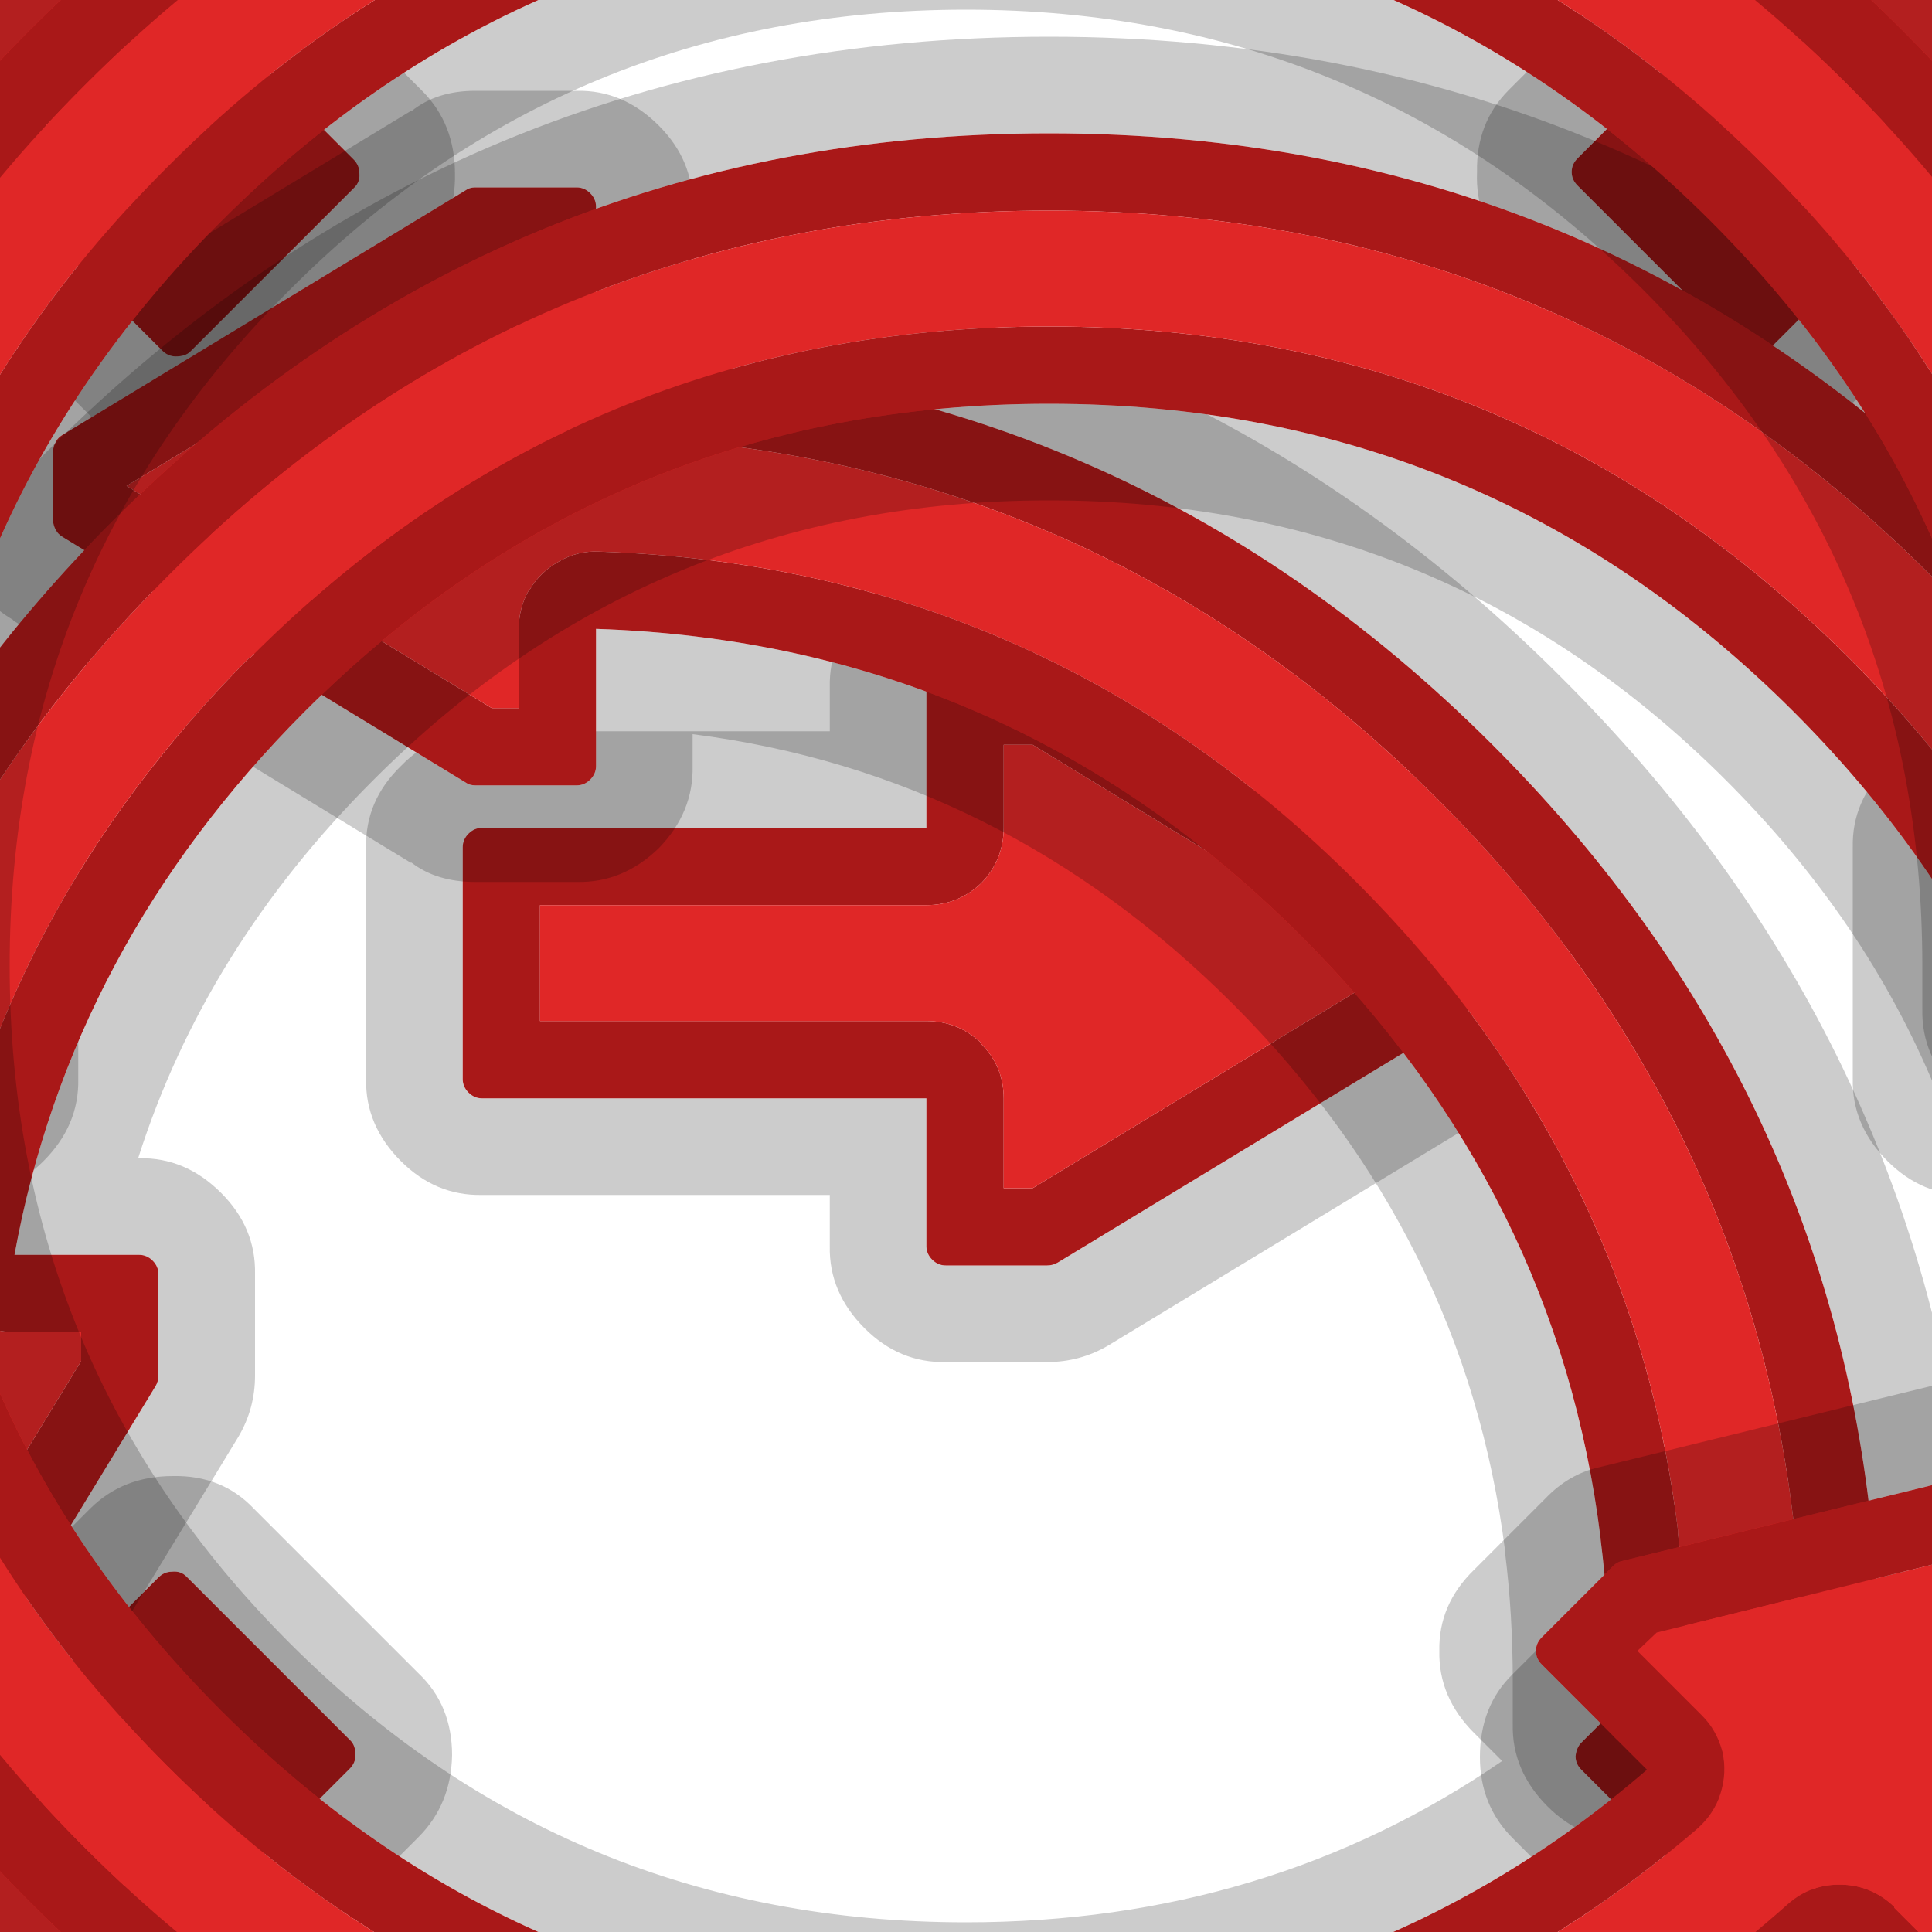 
<svg xmlns="http://www.w3.org/2000/svg" version="1.1" xmlns:xlink="http://www.w3.org/1999/xlink" preserveAspectRatio="none" x="0px" y="0px" width="100px" height="100px" viewBox="0 0 100 100">
<defs>
<g id="Layer29_0_FILL">
<path fill="#000000" fill-opacity="0.2" stroke="none" d="
M 8.95 76.4
Q 6.35 76.4 4.65 78.1
L -8.05 90.8 -9.65 89.2
Q -11.3 87.45 -13.95 87.5 -16.5 87.45 -18.15 89.2
L -21.85 92.9
Q -23.05 94.1 -23.45 95.8
L -29.25 119.5
Q -29.25 119.7 -29.3 119.95 -29.45 120.9 -29.3 121.85 -29.2 122.55 -29 123.15 -28.5 124.25 -27.65 125.1
L -25.1 127.65
Q -24.25 128.5 -23.1 129 -22.5 129.25 -21.8 129.35 -20.9 129.45 -19.9 129.35 -19.65 129.3 -19.45 129.3
L 4.25 123.5
Q 5.9 123.05 7.1 121.85
L 10.8 118.15
Q 12.55 116.5 12.5 113.95 12.55 111.3 10.8 109.65
L 8.95 107.8 21.65 95.1
Q 23.35 93.4 23.4 90.85 23.4 88.25 21.65 86.6
L 13.15 78.1
Q 11.5 76.35 8.95 76.4
M 9.65 81.6
L 18.15 90.1
Q 18.4 90.35 18.4 90.85 18.4 91.25 18.1 91.55
L 1.85 107.8 7.25 113.2
Q 7.55 113.5 7.55 113.9 7.55 114.3 7.25 114.6
L 3.55 118.3
Q 3.35 118.5 3.05 118.6
L -20.65 124.4
Q -20.9 124.45 -21.15 124.4 -21.35 124.3 -21.55 124.1
L -24.1 121.55
Q -24.25 121.4 -24.4 121.15 -24.45 120.9 -24.4 120.65
L -18.6 96.95
Q -18.5 96.65 -18.3 96.45
L -14.6 92.75
Q -14.3 92.45 -13.9 92.45 -13.5 92.45 -13.2 92.75
L -8.05 97.9 8.2 81.65
Q 8.5 81.35 8.9 81.35 9.35 81.3 9.65 81.6
M 91.05 76.5
Q 88.5 76.4 86.8 78.15
L 78.3 86.65
Q 76.6 88.3 76.6 90.95 76.6 93.45 78.3 95.15
L 91.05 107.9 89.2 109.75
Q 87.45 111.4 87.45 114 87.45 116.6 89.15 118.2
L 92.9 121.95
Q 94.1 123.15 95.7 123.55
L 119.4 129.35
Q 119.65 129.4 119.9 129.45 120.85 129.5 121.8 129.45 122.5 129.35 123.1 129.1 124.2 128.55 125.05 127.7
L 127.6 125.15
Q 128.45 124.3 128.95 123.2 129.2 122.65 129.3 121.95 129.4 120.95 129.3 120.05 129.25 119.8 129.2 119.55
L 123.4 95.85
Q 123.05 94.2 121.85 93
L 118.1 89.25
Q 116.5 87.55 113.9 87.55 111.3 87.55 109.65 89.3
L 108.05 90.9 95.3 78.15
Q 93.6 76.45 91.05 76.5
M 91.05 81.4
Q 91.45 81.4 91.75 81.7
L 108 97.95 113.15 92.8
Q 113.45 92.5 113.9 92.55 114.3 92.55 114.55 92.8
L 118.3 96.55
Q 118.5 96.75 118.6 97
L 124.35 120.7
Q 124.4 120.95 124.35 121.2 124.25 121.5 124.1 121.65
L 121.55 124.2
Q 121.35 124.4 121.1 124.45 120.85 124.5 120.6 124.45
L 96.95 118.65
Q 96.65 118.6 96.45 118.4
L 92.7 114.65
Q 92.45 114.4 92.45 114 92.4 113.55 92.7 113.25
L 98.1 107.85 81.85 91.6
Q 81.55 91.3 81.55 90.9 81.6 90.45 81.85 90.2
L 90.35 81.7
Q 90.65 81.4 91.05 81.4
M 120 -29.35
Q 119.75 -29.3 119.5 -29.25
L 95.8 -23.45
Q 94.15 -23.1 92.95 -21.9
L 89.2 -18.15
Q 87.5 -16.55 87.5 -13.95 87.5 -11.35 89.25 -9.7
L 90.85 -8.1 78.1 4.65
Q 76.4 6.35 76.45 8.9 76.35 11.45 78.1 13.15
L 86.6 21.65
Q 88.25 23.35 90.9 23.35 93.4 23.35 95.1 21.65
L 107.85 8.9 109.7 10.75
Q 111.35 12.5 113.95 12.5 116.55 12.5 118.15 10.8
L 121.9 7.05
Q 123.1 5.85 123.5 4.25
L 129.3 -19.45
Q 129.35 -19.7 129.4 -19.95 129.45 -20.9 129.4 -21.85 129.3 -22.55 129.05 -23.15 128.5 -24.25 127.65 -25.1
L 125.1 -27.65
Q 124.25 -28.5 123.15 -29 122.6 -29.25 121.9 -29.35 120.9 -29.45 120 -29.35
M 92.75 -13.2
Q 92.45 -13.5 92.5 -13.95 92.5 -14.35 92.75 -14.6
L 96.5 -18.35
Q 96.7 -18.55 96.95 -18.65
L 120.65 -24.4
Q 120.9 -24.45 121.15 -24.4 121.45 -24.3 121.6 -24.15
L 124.15 -21.6
Q 124.35 -21.4 124.4 -21.15 124.45 -20.9 124.4 -20.65
L 118.6 3
Q 118.55 3.3 118.35 3.5
L 114.6 7.25
Q 114.35 7.5 113.95 7.5 113.5 7.55 113.2 7.25
L 107.8 1.85 91.55 18.1
Q 91.25 18.4 90.85 18.4 90.4 18.35 90.15 18.1
L 81.65 9.6
Q 81.35 9.3 81.35 8.9 81.35 8.5 81.65 8.2
L 97.9 -8.05 92.75 -13.2
M 12.45 -13.9
Q 12.5 -16.45 10.75 -18.1
L 7.05 -21.8
Q 5.85 -23 4.15 -23.4
L -19.55 -29.2
Q -19.75 -29.2 -20 -29.25 -20.95 -29.4 -21.9 -29.25 -22.6 -29.15 -23.2 -28.95 -24.3 -28.45 -25.15 -27.6
L -27.7 -25.05
Q -28.55 -24.2 -29.05 -23.05 -29.3 -22.45 -29.4 -21.75 -29.5 -20.85 -29.4 -19.85 -29.35 -19.6 -29.35 -19.4
L -23.55 4.3
Q -23.1 5.95 -21.9 7.15
L -18.2 10.85
Q -16.55 12.6 -14 12.55 -11.35 12.6 -9.7 10.85
L -7.85 9 4.85 21.7
Q 6.55 23.4 9.1 23.45 11.7 23.45 13.35 21.7
L 21.85 13.2
Q 23.6 11.55 23.55 9 23.55 6.4 21.85 4.7
L 9.15 -8 10.75 -9.6
Q 12.5 -11.25 12.45 -13.9
M 3 -18.55
Q 3.3 -18.45 3.5 -18.25
L 7.2 -14.55
Q 7.5 -14.25 7.5 -13.85 7.5 -13.45 7.2 -13.15
L 2.05 -8 18.3 8.25
Q 18.6 8.55 18.6 8.95 18.65 9.4 18.35 9.7
L 9.85 18.2
Q 9.6 18.45 9.1 18.45 8.7 18.45 8.4 18.15
L -7.85 1.9 -13.25 7.3
Q -13.55 7.6 -13.95 7.6 -14.35 7.6 -14.65 7.3
L -18.35 3.6
Q -18.55 3.4 -18.65 3.1
L -24.45 -20.6
Q -24.5 -20.85 -24.45 -21.1 -24.35 -21.3 -24.15 -21.5
L -21.6 -24.05
Q -21.45 -24.2 -21.2 -24.35 -20.95 -24.4 -20.7 -24.35
L 3 -18.55 Z"/>

<path fill="#A91818" stroke="none" d="
M 18.15 90.1
L 9.65 81.6
Q 9.35 81.3 8.9 81.35 8.5 81.35 8.2 81.65
L -8.05 97.9 -13.2 92.75
Q -13.5 92.45 -13.9 92.45 -14.3 92.45 -14.6 92.75
L -18.3 96.45
Q -18.5 96.65 -18.6 96.95
L -24.4 120.65
Q -24.45 120.9 -24.4 121.15 -24.25 121.4 -24.1 121.55
L -21.55 124.1
Q -21.35 124.3 -21.15 124.4 -20.9 124.45 -20.65 124.4
L 3.05 118.6
Q 3.35 118.5 3.55 118.3
L 7.25 114.6
Q 7.55 114.3 7.55 113.9 7.55 113.5 7.25 113.2
L 1.85 107.8 18.1 91.55
Q 18.4 91.25 18.4 90.85 18.4 90.35 18.15 90.1
M 8.95 86.6
L 13.15 90.8 -1 104.95
Q -2.15 106.1 -2.15 107.8 -2.1 109.45 -0.95 110.6
L 2.35 113.9 1.25 115 -20.15 120.2 -15 98.75 -13.9 97.65 -10.85 100.7
Q -9.7 101.85 -8.05 101.9 -6.35 101.9 -5.2 100.75
L 8.95 86.6
M 91.75 81.7
Q 91.45 81.4 91.05 81.4 90.65 81.4 90.35 81.7
L 81.85 90.2
Q 81.6 90.45 81.55 90.9 81.55 91.3 81.85 91.6
L 98.1 107.85 92.7 113.25
Q 92.4 113.55 92.45 114 92.45 114.4 92.7 114.65
L 96.45 118.4
Q 96.65 118.6 96.95 118.65
L 120.6 124.45
Q 120.85 124.5 121.1 124.45 121.35 124.4 121.55 124.2
L 124.1 121.65
Q 124.25 121.5 124.35 121.2 124.4 120.95 124.35 120.7
L 118.6 97
Q 118.5 96.75 118.3 96.55
L 114.55 92.8
Q 114.3 92.55 113.9 92.55 113.45 92.5 113.15 92.8
L 108 97.95 91.75 81.7
M 86.85 90.85
L 91.05 86.65 105.15 100.8
Q 106.35 102 108.05 102 109.7 101.95 110.85 100.8
L 113.9 97.75 114.95 98.8 120.15 120.3 98.7 115.05 97.65 114 100.95 110.7
Q 102.1 109.55 102.15 107.9 102.15 106.2 100.95 105
L 86.85 90.85
M 92.5 -13.95
Q 92.45 -13.5 92.75 -13.2
L 97.9 -8.05 81.65 8.2
Q 81.35 8.5 81.35 8.9 81.35 9.3 81.65 9.6
L 90.15 18.1
Q 90.4 18.35 90.85 18.4 91.25 18.4 91.55 18.1
L 107.8 1.85 113.2 7.25
Q 113.5 7.55 113.95 7.5 114.35 7.5 114.6 7.25
L 118.35 3.5
Q 118.55 3.3 118.6 3
L 124.4 -20.65
Q 124.45 -20.9 124.4 -21.15 124.35 -21.4 124.15 -21.6
L 121.6 -24.15
Q 121.45 -24.3 121.15 -24.4 120.9 -24.45 120.65 -24.4
L 96.95 -18.65
Q 96.7 -18.55 96.5 -18.35
L 92.75 -14.6
Q 92.5 -14.35 92.5 -13.95
M 97.7 -13.95
L 98.75 -15 120.25 -20.2 115 1.25 113.95 2.3 110.65 -1
Q 109.5 -2.15 107.85 -2.2 106.15 -2.2 104.95 -1
L 90.8 13.1 86.6 8.9 100.75 -5.2
Q 101.95 -6.4 101.95 -8.1 101.9 -9.75 100.75 -10.9
L 97.7 -13.95
M 3.5 -18.25
Q 3.3 -18.45 3 -18.55
L -20.7 -24.35
Q -20.95 -24.4 -21.2 -24.35 -21.45 -24.2 -21.6 -24.05
L -24.15 -21.5
Q -24.35 -21.3 -24.45 -21.1 -24.5 -20.85 -24.45 -20.6
L -18.65 3.1
Q -18.55 3.4 -18.35 3.6
L -14.65 7.3
Q -14.35 7.6 -13.95 7.6 -13.55 7.6 -13.25 7.3
L -7.85 1.9 8.4 18.15
Q 8.7 18.45 9.1 18.45 9.6 18.45 9.85 18.2
L 18.35 9.7
Q 18.65 9.4 18.6 8.95 18.6 8.55 18.3 8.25
L 2.05 -8 7.2 -13.15
Q 7.5 -13.45 7.5 -13.85 7.5 -14.25 7.2 -14.55
L 3.5 -18.25
M 1.2 -14.95
L 2.3 -13.85 -0.75 -10.8
Q -1.9 -9.65 -1.95 -8 -1.95 -6.3 -0.8 -5.15
L 13.35 9 9.15 13.2 -5 -0.95
Q -6.15 -2.1 -7.85 -2.1 -9.5 -2.05 -10.65 -0.9
L -13.95 2.4 -15.05 1.3 -20.25 -20.1 1.2 -14.95 Z"/>

<path fill="#E02727" stroke="none" d="
M 13.15 90.8
L 8.95 86.6 -5.2 100.75
Q -6.35 101.9 -8.05 101.9 -9.7 101.85 -10.85 100.7
L -13.9 97.65 -15 98.75 -20.15 120.2 1.25 115 2.35 113.9 -0.95 110.6
Q -2.1 109.45 -2.15 107.8 -2.15 106.1 -1 104.95
L 13.15 90.8
M 91.05 86.65
L 86.85 90.85 100.95 105
Q 102.15 106.2 102.15 107.9 102.1 109.55 100.95 110.7
L 97.65 114 98.7 115.05 120.15 120.3 114.95 98.8 113.9 97.75 110.85 100.8
Q 109.7 101.95 108.05 102 106.35 102 105.15 100.8
L 91.05 86.65
M 98.75 -15
L 97.7 -13.95 100.75 -10.9
Q 101.9 -9.75 101.95 -8.1 101.95 -6.4 100.75 -5.2
L 86.6 8.9 90.8 13.1 104.95 -1
Q 106.15 -2.2 107.85 -2.2 109.5 -2.15 110.65 -1
L 113.95 2.3 115 1.25 120.25 -20.2 98.75 -15
M 2.3 -13.85
L 1.2 -14.95 -20.25 -20.1 -15.05 1.3 -13.95 2.4 -10.65 -0.9
Q -9.5 -2.05 -7.85 -2.1 -6.15 -2.1 -5 -0.95
L 9.15 13.2 13.35 9 -0.8 -5.15
Q -1.95 -6.3 -1.95 -8 -1.9 -9.65 -0.75 -10.8
L 2.3 -13.85 Z"/>
</g>

<g id="Layer28_0_FILL">
<path fill="#000000" fill-opacity="0.2" stroke="none" d="
M 4.05 43.85
Q 4.1 41.45 2.25 39.65 0.45 37.8 -1.95 37.85
L -19.95 37.85 -19.95 35.55
Q -19.9 33.15 -21.75 31.35 -23.55 29.5 -25.95 29.55
L -31.2 29.55
Q -32.9 29.55 -34.35 30.45
L -55.2 43.15
Q -55.4 43.25 -55.6 43.4 -56.35 44 -56.95 44.75 -57.35 45.3 -57.6 45.9 -58.05 47.05 -58.05 48.25
L -58.05 51.85
Q -58.05 53.05 -57.6 54.2 -57.35 54.8 -56.95 55.35 -56.35 56.1 -55.6 56.7 -55.4 56.85 -55.2 57
L -34.35 69.65
Q -32.9 70.5 -31.2 70.5
L -25.95 70.5
Q -23.55 70.55 -21.75 68.75 -19.9 66.9 -19.95 64.5
L -19.95 61.85 -1.95 61.85
Q 0.45 61.9 2.25 60.1 4.1 58.25 4.05 55.85
L 4.05 43.85
M -25.95 34.55
Q -25.55 34.55 -25.25 34.85 -24.95 35.15 -24.95 35.55
L -24.95 42.85 -1.95 42.85
Q -1.55 42.85 -1.25 43.15 -0.95 43.45 -0.95 43.85
L -0.95 55.85
Q -0.95 56.25 -1.25 56.55 -1.55 56.85 -1.95 56.85
L -24.95 56.85 -24.95 64.5
Q -24.95 64.9 -25.25 65.2 -25.55 65.5 -25.95 65.5
L -31.2 65.5
Q -31.5 65.5 -31.75 65.35
L -52.6 52.7
Q -52.8 52.55 -52.95 52.35 -53.05 52.1 -53.05 51.85
L -53.05 48.25
Q -53.05 48 -52.95 47.75 -52.8 47.55 -52.6 47.4
L -31.75 34.7
Q -31.5 34.55 -31.2 34.55
L -25.95 34.55
M 125.9 29.55
Q 123.5 29.5 121.7 31.35 119.85 33.15 119.9 35.55
L 119.9 37.85 101.9 37.85
Q 99.5 37.8 97.7 39.65 95.85 41.45 95.9 43.85
L 95.9 55.85
Q 95.85 58.25 97.7 60.1 99.5 61.9 101.9 61.85
L 119.9 61.85 119.9 64.5
Q 119.85 66.9 121.7 68.75 123.5 70.55 125.9 70.5
L 131.15 70.5
Q 132.85 70.5 134.3 69.65
L 155.15 57
Q 155.35 56.85 155.55 56.7 156.3 56.1 156.9 55.35 157.3 54.8 157.55 54.2 158 53.05 158 51.85
L 158 48.25
Q 158 47.05 157.55 45.9 157.3 45.3 156.9 44.75 156.3 44 155.55 43.4 155.35 43.25 155.15 43.15
L 134.3 30.45
Q 132.85 29.55 131.15 29.55
L 125.9 29.55
M 125.9 34.55
L 131.15 34.55
Q 131.45 34.55 131.7 34.7
L 152.55 47.4
Q 152.75 47.55 152.9 47.75 153 48 153 48.25
L 153 51.85
Q 153 52.1 152.9 52.35 152.75 52.55 152.55 52.7
L 131.7 65.35
Q 131.45 65.5 131.15 65.5
L 125.9 65.5
Q 125.5 65.5 125.2 65.2 124.9 64.9 124.9 64.5
L 124.9 56.85 101.9 56.85
Q 101.5 56.85 101.2 56.55 100.9 56.25 100.9 55.85
L 100.9 43.85
Q 100.9 43.45 101.2 43.15 101.5 42.85 101.9 42.85
L 124.9 42.85 124.9 35.55
Q 124.9 35.15 125.2 34.85 125.5 34.55 125.9 34.55 Z"/>

<path fill="#A91818" stroke="none" d="
M -25.25 34.85
Q -25.55 34.55 -25.95 34.55
L -31.2 34.55
Q -31.5 34.55 -31.75 34.7
L -52.6 47.4
Q -52.8 47.55 -52.95 47.75 -53.05 48 -53.05 48.25
L -53.05 51.85
Q -53.05 52.1 -52.95 52.35 -52.8 52.55 -52.6 52.7
L -31.75 65.35
Q -31.5 65.5 -31.2 65.5
L -25.95 65.5
Q -25.55 65.5 -25.25 65.2 -24.95 64.9 -24.95 64.5
L -24.95 56.85 -1.95 56.85
Q -1.55 56.85 -1.25 56.55 -0.95 56.25 -0.95 55.85
L -0.95 43.85
Q -0.95 43.45 -1.25 43.15 -1.55 42.85 -1.95 42.85
L -24.95 42.85 -24.95 35.55
Q -24.95 35.15 -25.25 34.85
M -28.95 42.85
Q -28.95 44.5 -27.8 45.7 -26.6 46.85 -24.95 46.85
L -4.95 46.85 -4.95 52.85 -24.95 52.85
Q -26.6 52.85 -27.8 54
L -27.8 54.05
Q -28.95 55.2 -28.95 56.85
L -28.95 61.5 -30.45 61.5 -49.3 50.05 -30.45 38.55 -28.95 38.55 -28.95 42.85
M 131.15 34.55
L 125.9 34.55
Q 125.5 34.55 125.2 34.85 124.9 35.15 124.9 35.55
L 124.9 42.85 101.9 42.85
Q 101.5 42.85 101.2 43.15 100.9 43.45 100.9 43.85
L 100.9 55.85
Q 100.9 56.25 101.2 56.55 101.5 56.85 101.9 56.85
L 124.9 56.85 124.9 64.5
Q 124.9 64.9 125.2 65.2 125.5 65.5 125.9 65.5
L 131.15 65.5
Q 131.45 65.5 131.7 65.35
L 152.55 52.7
Q 152.75 52.55 152.9 52.35 153 52.1 153 51.85
L 153 48.25
Q 153 48 152.9 47.75 152.75 47.55 152.55 47.4
L 131.7 34.7
Q 131.45 34.55 131.15 34.55
M 127.75 45.7
Q 128.9 44.5 128.9 42.85
L 128.9 38.55 130.4 38.55 149.25 50.05 130.4 61.5 128.9 61.5 128.9 56.85
Q 128.9 55.2 127.75 54.05
L 127.75 54
Q 126.55 52.85 124.9 52.85
L 104.9 52.85 104.9 46.85 124.9 46.85
Q 126.55 46.85 127.75 45.7 Z"/>

<path fill="#E02727" stroke="none" d="
M -27.8 45.7
Q -28.95 44.5 -28.95 42.85
L -28.95 38.55 -30.45 38.55 -49.3 50.05 -30.45 61.5 -28.95 61.5 -28.95 56.85
Q -28.95 55.2 -27.8 54.05
L -27.8 54
Q -26.6 52.85 -24.95 52.85
L -4.95 52.85 -4.95 46.85 -24.95 46.85
Q -26.6 46.85 -27.8 45.7
M 128.9 42.85
Q 128.9 44.5 127.75 45.7 126.55 46.85 124.9 46.85
L 104.9 46.85 104.9 52.85 124.9 52.85
Q 126.55 52.85 127.75 54
L 127.75 54.05
Q 128.9 55.2 128.9 56.85
L 128.9 61.5 130.4 61.5 149.25 50.05 130.4 38.55 128.9 38.55 128.9 42.85 Z"/>
</g>

<g id="Layer27_0_FILL">
<path fill="#000000" fill-opacity="0.2" stroke="none" d="
M 81.05 51.85
L 81.05 48.25
Q 81.05 47.05 80.6 45.9 80.35 45.3 79.95 44.75 79.35 44 78.6 43.4 78.4 43.25 78.2 43.15
L 57.35 30.45
Q 55.9 29.55 54.2 29.55
L 48.95 29.55
Q 46.55 29.5 44.75 31.35 42.9 33.15 42.95 35.55
L 42.95 37.85 24.95 37.85
Q 22.55 37.8 20.75 39.65 18.9 41.45 18.95 43.85
L 18.95 55.85
Q 18.9 58.25 20.75 60.1 22.55 61.9 24.95 61.85
L 42.95 61.85 42.95 64.5
Q 42.9 66.9 44.75 68.75 46.55 70.55 48.95 70.5
L 54.2 70.5
Q 55.9 70.5 57.35 69.65
L 78.2 57
Q 78.4 56.85 78.6 56.7 79.35 56.1 79.95 55.35 80.35 54.8 80.6 54.2 81.05 53.05 81.05 51.85
M 54.2 34.55
Q 54.5 34.55 54.75 34.7
L 75.6 47.4
Q 75.8 47.55 75.95 47.75 76.05 48 76.05 48.25
L 76.05 51.85
Q 76.05 52.1 75.95 52.35 75.8 52.55 75.6 52.7
L 54.75 65.35
Q 54.5 65.5 54.2 65.5
L 48.95 65.5
Q 48.55 65.5 48.25 65.2 47.95 64.9 47.95 64.5
L 47.95 56.85 24.95 56.85
Q 24.55 56.85 24.25 56.55 23.95 56.25 23.95 55.85
L 23.95 43.85
Q 23.95 43.45 24.25 43.15 24.55 42.85 24.95 42.85
L 47.95 42.85 47.95 35.55
Q 47.95 35.15 48.25 34.85 48.55 34.55 48.95 34.55
L 54.2 34.55 Z"/>

<path fill="#A91818" stroke="none" d="
M 54.75 34.7
Q 54.5 34.55 54.2 34.55
L 48.95 34.55
Q 48.55 34.55 48.25 34.85 47.95 35.15 47.95 35.55
L 47.95 42.85 24.95 42.85
Q 24.55 42.85 24.25 43.15 23.95 43.45 23.95 43.85
L 23.95 55.85
Q 23.95 56.25 24.25 56.55 24.55 56.85 24.95 56.85
L 47.95 56.85 47.95 64.5
Q 47.95 64.9 48.25 65.2 48.55 65.5 48.95 65.5
L 54.2 65.5
Q 54.5 65.5 54.75 65.35
L 75.6 52.7
Q 75.8 52.55 75.95 52.35 76.05 52.1 76.05 51.85
L 76.05 48.25
Q 76.05 48 75.95 47.75 75.8 47.55 75.6 47.4
L 54.75 34.7
M 51.95 42.85
L 51.95 38.55 53.45 38.55 72.3 50.05 53.45 61.5 51.95 61.5 51.95 56.85
Q 51.95 55.2 50.8 54.05
L 50.8 54
Q 49.6 52.85 47.95 52.85
L 27.95 52.85 27.95 46.85 47.95 46.85
Q 49.6 46.85 50.8 45.7 51.95 44.5 51.95 42.85 Z"/>

<path fill="#E02727" stroke="none" d="
M 51.95 38.55
L 51.95 42.85
Q 51.95 44.5 50.8 45.7 49.6 46.85 47.95 46.85
L 27.95 46.85 27.95 52.85 47.95 52.85
Q 49.6 52.85 50.8 54
L 50.8 54.05
Q 51.95 55.2 51.95 56.85
L 51.95 61.5 53.45 61.5 72.3 50.05 53.45 38.55 51.95 38.55 Z"/>
</g>

<g id="Layer26_0_FILL">
<path fill="#000000" fill-opacity="0.2" stroke="none" d="
M 96.3 95.25
Q 98.7 95.3 100.55 93.5 102.35 91.65 102.3 89.25 102.3 88.15 102.3 87 102.3 82.05 101.7 77.35
L 101.75 77.35
Q 98.85 53.05 80.8 35.05 61.8 16.05 35.85 13.85
L 35.85 10.7
Q 35.9 8.3 34.1 6.5 32.25 4.65 29.85 4.7
L 24.6 4.7
Q 22.6 4.7 21.3 5.75
L 21.25 5.75 0.65 18.25 0.7 18.25
Q -1 19.2 -1.55 20.65 -2.3 22 -2.25 23.35
L -2.25 26.95
Q -2.3 28.3 -1.55 29.7 -1 31.1 0.7 32.1
L 0.65 32.1 21.25 44.65 21.3 44.65
Q 22.6 45.65 24.6 45.65
L 29.85 45.65
Q 32.25 45.7 34.1 43.9 35.9 42.05 35.85 39.65
L 35.85 38
Q 51.9 40.05 63.85 52 75.85 64.05 77.9 80.25 77.9 80.3 77.9 80.35 78.3 83.55 78.3 87 78.3 88.15 78.3 89.25 78.25 91.65 80.1 93.5 81.9 95.3 84.3 95.25
L 96.3 95.25
M 82.85 79.7
L 82.85 79.65
Q 80.65 61.75 67.35 48.45 52.15 33.25 30.85 32.55
L 30.85 39.65
Q 30.85 40.05 30.55 40.35 30.25 40.65 29.85 40.65
L 24.6 40.65
Q 24.3 40.65 24.1 40.5
L 3.25 27.8
Q 3 27.65 2.9 27.45 2.75 27.2 2.75 26.95
L 2.75 23.35
Q 2.75 23.1 2.9 22.85 3 22.65 3.25 22.5
L 24.1 9.85
Q 24.3 9.7 24.6 9.7
L 29.85 9.7
Q 30.25 9.7 30.55 10 30.85 10.3 30.85 10.7
L 30.85 18.55
Q 57.95 19.25 77.25 38.55 94.05 55.35 96.75 77.95 97.3 82.35 97.3 87 97.3 88.15 97.3 89.25 97.3 89.65 97 89.95 96.7 90.25 96.3 90.25
L 84.3 90.25
Q 83.9 90.25 83.6 89.95 83.3 89.65 83.3 89.25 83.3 88.15 83.3 87 83.3 83.25 82.85 79.7 Z"/>

<path fill="#A91818" stroke="none" d="
M 82.85 79.65
L 82.85 79.7
Q 83.3 83.25 83.3 87 83.3 88.15 83.3 89.25 83.3 89.65 83.6 89.95 83.9 90.25 84.3 90.25
L 96.3 90.25
Q 96.7 90.25 97 89.95 97.3 89.65 97.3 89.25 97.3 88.15 97.3 87 97.3 82.35 96.75 77.95 94.05 55.35 77.25 38.55 57.95 19.25 30.85 18.55
L 30.85 10.7
Q 30.85 10.3 30.55 10 30.25 9.7 29.85 9.7
L 24.6 9.7
Q 24.3 9.7 24.1 9.85
L 3.25 22.5
Q 3 22.65 2.9 22.85 2.75 23.1 2.75 23.35
L 2.75 26.95
Q 2.75 27.2 2.9 27.45 3 27.65 3.25 27.8
L 24.1 40.5
Q 24.3 40.65 24.6 40.65
L 29.85 40.65
Q 30.25 40.65 30.55 40.35 30.85 40.05 30.85 39.65
L 30.85 32.55
Q 52.15 33.25 67.35 48.45 80.65 61.75 82.85 79.65
M 92.8 78.45
Q 93.25 82.25 93.3 86.25
L 87.3 86.25
Q 87.25 82.7 86.85 79.35 86.85 79.25 86.85 79.2 84.45 59.9 70.2 45.65 53.85 29.3 31 28.55 29.9 28.5 28.95 29.05 27.95 29.6 27.4 30.55
L 27.4 30.5
Q 26.85 31.45 26.85 32.55
L 26.85 36.65 25.45 36.65 6.55 25.15 25.45 13.7 26.85 13.7 26.85 18.55
Q 26.85 20.2 28 21.35 29.1 22.5 30.75 22.55 56.25 23.2 74.45 41.4 90.2 57.2 92.8 78.45 Z"/>

<path fill="#E02727" stroke="none" d="
M 93.3 86.25
Q 93.25 82.25 92.8 78.45 90.2 57.2 74.45 41.4 56.25 23.2 30.75 22.55 29.1 22.5 28 21.35 26.85 20.2 26.85 18.55
L 26.85 13.7 25.45 13.7 6.55 25.15 25.45 36.65 26.85 36.65 26.85 32.55
Q 26.85 31.45 27.4 30.5
L 27.4 30.55
Q 27.95 29.6 28.95 29.05 29.9 28.5 31 28.55 53.85 29.3 70.2 45.65 84.45 59.9 86.85 79.2 86.85 79.25 86.85 79.35 87.25 82.7 87.3 86.25
L 93.3 86.25 Z"/>
</g>

<g id="Layer25_0_FILL">
<path fill="#000000" fill-opacity="0.2" stroke="none" d="
M 105.6 81.9
Q 107.4 83.7 109.8 83.65
L 121.8 83.65
Q 124.2 83.7 126.05 81.9 127.85 80.05 127.8 77.65 127.8 76.55 127.8 75.4 127.8 44.95 106.3 23.45 84.75 1.9 54.3 1.9 23.85 1.9 2.35 23.45 -13.5 39.25 -17.65 59.95
L -21.75 59.95
Q -24.15 59.9 -25.95 61.75 -27.8 63.55 -27.75 65.95
L -27.75 71.2
Q -27.75 72.9 -26.85 74.35
L -14.2 95.2
Q -14.1 95.4 -13.95 95.6 -13.35 96.35 -12.6 96.95 -12.05 97.35 -11.45 97.6 -10.3 98.05 -9.1 98.05
L -5.5 98.05
Q -4.3 98.05 -3.15 97.6 -2.55 97.35 -2 96.95 -1.25 96.35 -0.65 95.6 -0.5 95.4 -0.35 95.2
L 12.35 74.35
Q 13.2 72.9 13.2 71.2
L 13.2 65.95
Q 13.25 63.55 11.45 61.75 9.6 59.9 7.2 59.95
L 7.15 59.95
Q 10.6 49.1 19.3 40.4 33.75 25.9 54.3 25.9 74.85 25.9 89.35 40.4 103.8 54.85 103.8 75.4 103.8 76.55 103.8 77.65 103.75 80.05 105.6 81.9
M 108.8 77.65
Q 108.8 76.55 108.8 75.4 108.8 52.8 92.85 36.85 76.9 20.9 54.3 20.9 31.7 20.9 15.75 36.85 3.65 49 0.75 64.95
L 7.2 64.95
Q 7.6 64.95 7.9 65.25 8.2 65.55 8.2 65.95
L 8.2 71.2
Q 8.2 71.5 8.05 71.75
L -4.65 92.6
Q -4.8 92.8 -5 92.95 -5.25 93.05 -5.5 93.05
L -9.1 93.05
Q -9.35 93.05 -9.6 92.95 -9.8 92.8 -9.95 92.6
L -22.6 71.75
Q -22.75 71.5 -22.75 71.2
L -22.75 65.95
Q -22.75 65.55 -22.45 65.25 -22.15 64.95 -21.75 64.95
L -13.45 64.95
Q -10.4 43.2 5.85 26.95 25.9 6.9 54.3 6.9 82.7 6.9 102.75 26.95 122.8 47 122.8 75.4 122.8 76.55 122.8 77.65 122.8 78.05 122.5 78.35 122.2 78.65 121.8 78.65
L 109.8 78.65
Q 109.4 78.65 109.1 78.35 108.8 78.05 108.8 77.65 Z"/>

<path fill="#A91818" stroke="none" d="
M 108.8 75.4
Q 108.8 76.55 108.8 77.65 108.8 78.05 109.1 78.35 109.4 78.65 109.8 78.65
L 121.8 78.65
Q 122.2 78.65 122.5 78.35 122.8 78.05 122.8 77.65 122.8 76.55 122.8 75.4 122.8 47 102.75 26.95 82.7 6.9 54.3 6.9 25.9 6.9 5.85 26.95 -10.4 43.2 -13.45 64.95
L -21.75 64.95
Q -22.15 64.95 -22.45 65.25 -22.75 65.55 -22.75 65.95
L -22.75 71.2
Q -22.75 71.5 -22.6 71.75
L -9.95 92.6
Q -9.8 92.8 -9.6 92.95 -9.35 93.05 -9.1 93.05
L -5.5 93.05
Q -5.25 93.05 -5 92.95 -4.8 92.8 -4.65 92.6
L 8.05 71.75
Q 8.2 71.5 8.2 71.2
L 8.2 65.95
Q 8.2 65.55 7.9 65.25 7.6 64.95 7.2 64.95
L 0.75 64.95
Q 3.65 49 15.75 36.85 31.7 20.9 54.3 20.9 76.9 20.9 92.85 36.85 108.8 52.8 108.8 75.4
M 118.8 74.65
L 112.8 74.65
Q 112.55 50.9 95.7 34.05 78.55 16.9 54.3 16.9 30.05 16.9 12.95 34.05
L 12.9 34.05
Q -0.1 47.1 -3.15 64.25 -3.4 65.4 -2.9 66.5
L -2.9 66.55
Q -2.45 67.6 -1.45 68.3 -0.45 68.95 0.75 68.95
L 4.2 68.95 4.2 70.45 -7.3 89.3 -18.75 70.45 -18.75 68.95 -13.45 68.95
Q -11.95 68.95 -10.8 67.95 -9.7 66.95 -9.5 65.5 -6.6 45.05 8.7 29.8 27.55 10.9 54.3 10.9 81.05 10.9 99.95 29.8 118.55 48.4 118.8 74.65 Z"/>

<path fill="#E02727" stroke="none" d="
M 112.8 74.65
L 118.8 74.65
Q 118.55 48.4 99.95 29.8 81.05 10.9 54.3 10.9 27.55 10.9 8.7 29.8 -6.6 45.05 -9.5 65.5 -9.7 66.95 -10.8 67.95 -11.95 68.95 -13.45 68.95
L -18.75 68.95 -18.75 70.45 -7.3 89.3 4.2 70.45 4.2 68.95 0.75 68.95
Q -0.45 68.95 -1.45 68.3 -2.45 67.6 -2.9 66.55
L -2.9 66.5
Q -3.4 65.4 -3.15 64.25 -0.1 47.1 12.9 34.05
L 12.95 34.05
Q 30.05 16.9 54.3 16.9 78.55 16.9 95.7 34.05 112.55 50.9 112.8 74.65 Z"/>
</g>

<g id="Layer24_0_FILL">
<path fill="#000000" fill-opacity="0.2" stroke="none" d="
M 102 -1.95
Q 80.45 -23.5 50 -23.5 19.55 -23.5 -1.95 -1.95 -23.5 19.55 -23.5 50 -23.5 80.45 -1.95 102 19.55 123.5 50 123.5 75.65 123.5 94.9 108.3
L 96.75 110.15
Q 98.55 111.95 100.95 111.9 103.35 111.95 105.2 110.15
L 108.9 106.45
Q 109.8 105.5 110.3 104.3 110.4 104 110.5 103.65
L 116.3 79.95
Q 116.3 79.85 116.35 79.75 116.6 78.5 116.35 77.3 116.25 76.85 116.1 76.4 115.65 75.2 114.7 74.3
L 112.15 71.75
Q 110.85 70.45 109.5 70.2
L 109.45 70.15
Q 107.6 69.65 106.05 70.25
L 82.75 75.95
Q 81.2 76.3 80 77.55
L 76.3 81.25
Q 74.45 83.05 74.5 85.45 74.45 87.85 76.3 89.7
L 77.75 91.15
Q 65.6 99.5 50 99.5 29.45 99.5 15 85.05 0.5 70.55 0.5 50 0.5 29.45 15 15 29.45 0.5 50 0.5 70.55 0.5 85.05 15 99.5 29.45 99.5 50 99.5 51.15 99.5 52.25 99.45 54.65 101.3 56.5 103.1 58.3 105.5 58.25
L 117.5 58.25
Q 119.9 58.3 121.75 56.5 123.55 54.65 123.5 52.25 123.5 51.15 123.5 50 123.5 19.55 102 -1.95
M 118.5 50
Q 118.5 51.15 118.5 52.25 118.5 52.65 118.2 52.95 117.9 53.25 117.5 53.25
L 105.5 53.25
Q 105.1 53.25 104.8 52.95 104.5 52.65 104.5 52.25 104.5 51.15 104.5 50 104.5 27.4 88.55 11.45 72.6 -4.5 50 -4.5 27.4 -4.5 11.45 11.45 -4.5 27.4 -4.5 50 -4.5 72.6 11.45 88.55 27.4 104.5 50 104.5 70.3 104.5 85.25 91.6
L 79.8 86.15
Q 79.5 85.85 79.5 85.45 79.5 85.05 79.8 84.75
L 83.5 81.05
Q 83.7 80.85 83.95 80.8
L 107.65 75
Q 107.9 74.9 108.2 75 108.4 75.05 108.6 75.25
L 111.15 77.8
Q 111.35 78 111.45 78.25 111.5 78.5 111.45 78.75
L 105.65 102.45
Q 105.55 102.7 105.35 102.9
L 101.65 106.6
Q 101.35 106.9 100.95 106.9 100.55 106.9 100.25 106.6
L 95.2 101.55
Q 76.15 118.5 50 118.5 21.6 118.5 1.55 98.45 -18.5 78.4 -18.5 50 -18.5 21.6 1.55 1.55 21.6 -18.5 50 -18.5 78.4 -18.5 98.45 1.55 118.5 21.6 118.5 50 Z"/>

<path fill="#A91818" stroke="none" d="
M 118.5 52.25
Q 118.5 51.15 118.5 50 118.5 21.6 98.45 1.55 78.4 -18.5 50 -18.5 21.6 -18.5 1.55 1.55 -18.5 21.6 -18.5 50 -18.5 78.4 1.55 98.45 21.6 118.5 50 118.5 76.15 118.5 95.2 101.55
L 100.25 106.6
Q 100.55 106.9 100.95 106.9 101.35 106.9 101.65 106.6
L 105.35 102.9
Q 105.55 102.7 105.65 102.45
L 111.45 78.75
Q 111.5 78.5 111.45 78.25 111.35 78 111.15 77.8
L 108.6 75.25
Q 108.4 75.05 108.2 75 107.9 74.9 107.65 75
L 83.95 80.8
Q 83.7 80.85 83.5 81.05
L 79.8 84.75
Q 79.5 85.05 79.5 85.45 79.5 85.85 79.8 86.15
L 85.25 91.6
Q 70.3 104.5 50 104.5 27.4 104.5 11.45 88.55 -4.5 72.6 -4.5 50 -4.5 27.4 11.45 11.45 27.4 -4.5 50 -4.5 72.6 -4.5 88.55 11.45 104.5 27.4 104.5 50 104.5 51.15 104.5 52.25 104.5 52.65 104.8 52.95 105.1 53.25 105.5 53.25
L 117.5 53.25
Q 117.9 53.25 118.2 52.95 118.5 52.65 118.5 52.25
M 95.65 4.4
Q 114.25 23 114.5 49.25
L 108.5 49.25
Q 108.25 25.5 91.4 8.65 74.25 -8.5 50 -8.5 25.75 -8.5 8.65 8.65 -8.5 25.75 -8.5 50 -8.5 74.25 8.65 91.4 25.75 108.5 50 108.5 71.8 108.5 87.85 94.65 88.7 93.9 89.05 92.85 89.4 91.75 89.15 90.65 88.85 89.55 88.1 88.8
L 84.75 85.45 85.75 84.5 107.25 79.2 102 100.6 100.95 101.65 98.05 98.75 98.05 98.7
Q 96.9 97.6 95.35 97.55 93.75 97.5 92.55 98.55 74.6 114.5 50 114.5 23.25 114.5 4.4 95.65 -14.5 76.75 -14.5 50 -14.5 23.25 4.4 4.4 23.25 -14.5 50 -14.5 76.75 -14.5 95.65 4.4 Z"/>

<path fill="#E02727" stroke="none" d="
M 114.5 49.25
Q 114.25 23 95.65 4.4 76.75 -14.5 50 -14.5 23.25 -14.5 4.4 4.4 -14.5 23.25 -14.5 50 -14.5 76.75 4.4 95.65 23.25 114.5 50 114.5 74.6 114.5 92.55 98.55 93.75 97.5 95.35 97.55 96.9 97.6 98.05 98.7
L 98.05 98.75 100.95 101.65 102 100.6 107.25 79.2 85.75 84.5 84.75 85.45 88.1 88.8
Q 88.85 89.55 89.15 90.65 89.4 91.75 89.05 92.85 88.7 93.9 87.85 94.65 71.8 108.5 50 108.5 25.75 108.5 8.65 91.4 -8.5 74.25 -8.5 50 -8.5 25.75 8.65 8.65 25.75 -8.5 50 -8.5 74.25 -8.5 91.4 8.65 108.25 25.5 108.5 49.25
L 114.5 49.25 Z"/>
</g>
</defs>

<g transform="matrix( 1, 0, 0, 1, 0,0) ">
<use xlink:href="#Layer29_0_FILL"/>
</g>

<g transform="matrix( 1, 0, 0, 1, 0,0) ">
<use xlink:href="#Layer28_0_FILL"/>
</g>

<g transform="matrix( 1, 0, 0, 1, 0,0) ">
<use xlink:href="#Layer27_0_FILL"/>
</g>

<g transform="matrix( 1, 0, 0, 1, 0,0) ">
<use xlink:href="#Layer26_0_FILL"/>
</g>

<g transform="matrix( 1, 0, 0, 1, 0,0) ">
<use xlink:href="#Layer25_0_FILL"/>
</g>

<g transform="matrix( 1, 0, 0, 1, 0,0) ">
<use xlink:href="#Layer24_0_FILL"/>
</g>
</svg>
